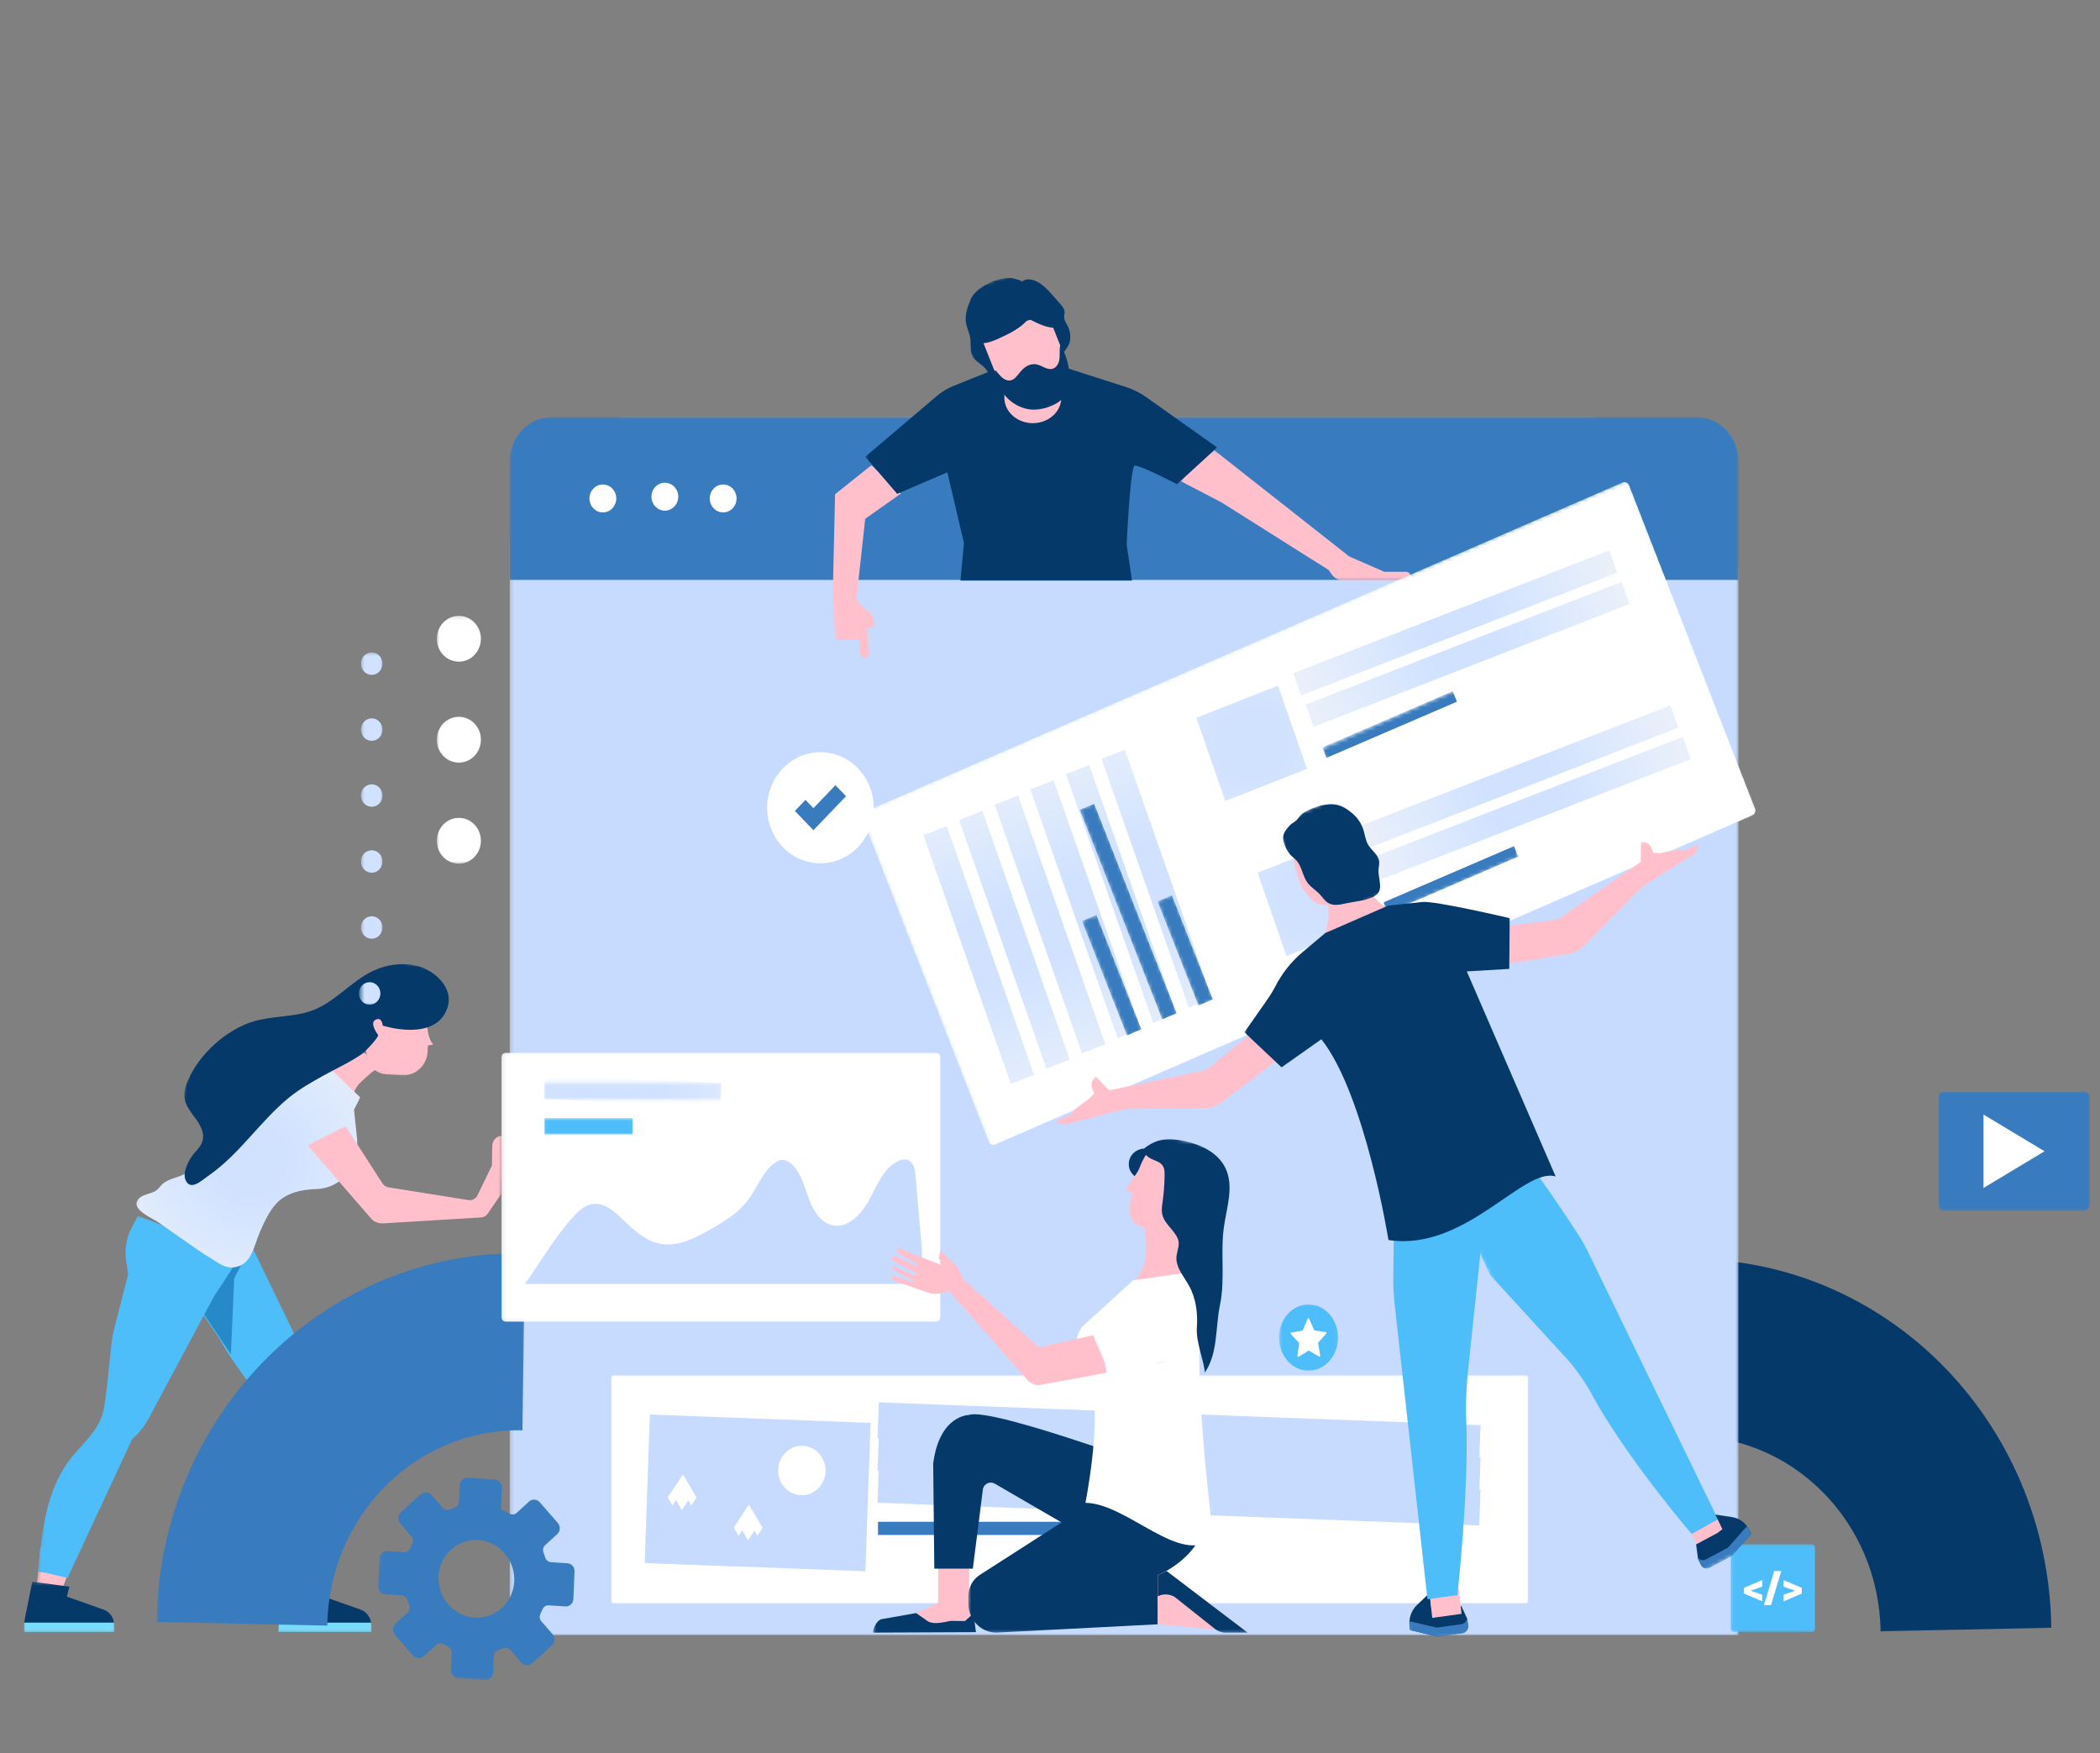 <svg width="533" height="445" viewBox="0 0 533 445" fill="none" xmlns="http://www.w3.org/2000/svg">
<rect x="0" y="0" width="533" height="445" fill="#808080" stroke="none"/>
<g clip-path="url(#clip0_64_92)">
<mask id="mask0_64_92" style="mask-type:luminance" maskUnits="userSpaceOnUse" x="0" y="17" width="533" height="445">
<path d="M532.928 17H0.199V461.01H532.928V17Z" fill="white"/>
</mask>
<g mask="url(#mask0_64_92)">
<mask id="mask1_64_92" style="mask-type:luminance" maskUnits="userSpaceOnUse" x="110" y="156" width="67" height="64">
<path d="M110.732 156.178H176.257V219.45H110.732V156.178Z" fill="white"/>
</mask>
<g mask="url(#mask1_64_92)">
<path d="M116.461 167.943C119.551 167.943 122.056 165.34 122.056 162.13C122.056 158.92 119.551 156.317 116.461 156.317C113.37 156.317 110.865 158.92 110.865 162.13C110.865 165.34 113.37 167.943 116.461 167.943Z" fill="white"/>
<path d="M116.461 193.568C119.551 193.568 122.056 190.965 122.056 187.755C122.056 184.545 119.551 181.943 116.461 181.943C113.37 181.943 110.865 184.545 110.865 187.755C110.865 190.965 113.37 193.568 116.461 193.568Z" fill="white"/>
<path d="M116.461 219.221C119.551 219.221 122.056 216.618 122.056 213.407C122.056 210.198 119.551 207.595 116.461 207.595C113.37 207.595 110.865 210.198 110.865 213.407C110.865 216.618 113.37 219.221 116.461 219.221Z" fill="white"/>
<path d="M143.468 167.943C146.559 167.943 149.064 165.34 149.064 162.13C149.064 158.92 146.559 156.317 143.468 156.317C140.377 156.317 137.872 158.92 137.872 162.13C137.872 165.34 140.377 167.943 143.468 167.943Z" fill="white"/>
<path d="M143.468 193.568C146.559 193.568 149.064 190.965 149.064 187.755C149.064 184.545 146.559 181.943 143.468 181.943C140.377 181.943 137.872 184.545 137.872 187.755C137.872 190.965 140.377 193.568 143.468 193.568Z" fill="white"/>
<path d="M143.468 219.221C146.559 219.221 149.064 216.618 149.064 213.407C149.064 210.198 146.559 207.595 143.468 207.595C140.377 207.595 137.872 210.198 137.872 213.407C137.872 216.618 140.377 219.221 143.468 219.221Z" fill="white"/>
<path d="M170.476 167.943C173.567 167.943 176.072 165.34 176.072 162.13C176.072 158.92 173.567 156.317 170.476 156.317C167.385 156.317 164.88 158.92 164.88 162.13C164.88 165.34 167.385 167.943 170.476 167.943Z" fill="white"/>
<path d="M170.476 193.568C173.567 193.568 176.072 190.965 176.072 187.755C176.072 184.545 173.567 181.943 170.476 181.943C167.385 181.943 164.88 184.545 164.88 187.755C164.88 190.965 167.385 193.568 170.476 193.568Z" fill="white"/>
<path d="M170.476 219.221C173.567 219.221 176.072 216.618 176.072 213.407C176.072 210.198 173.567 207.595 170.476 207.595C167.385 207.595 164.88 210.198 164.88 213.407C164.88 216.618 167.385 219.221 170.476 219.221Z" fill="white"/>
</g>
<mask id="mask2_64_92" style="mask-type:luminance" maskUnits="userSpaceOnUse" x="426" y="317" width="96" height="99">
<path d="M426.995 319.319L519.796 317.514L521.274 413.933L428.474 415.738L426.995 319.319Z" fill="white"/>
</mask>
<g mask="url(#mask2_64_92)">
<path d="M427.773 364.5L427.131 319.596C478.016 318.529 519.887 360.422 520.641 413.155L477.311 414.063C476.911 386.126 454.732 363.935 427.773 364.5Z" fill="#04396A"/>
</g>
<mask id="mask3_64_92" style="mask-type:luminance" maskUnits="userSpaceOnUse" x="129" y="105" width="313" height="311">
<path d="M129.247 105.702H441.426V415.399H129.247V105.702Z" fill="white"/>
</mask>
<g mask="url(#mask3_64_92)">
<path d="M159.489 105.841C142.861 105.841 129.38 119.89 129.38 137.22V415.011H441.226H441.223V146.287C441.223 123.951 423.849 105.841 402.415 105.841H159.489Z" fill="#C6DBFF"/>
<path d="M441.226 147.197V117.102C441.226 110.883 436.388 105.841 430.421 105.841H140.185C134.219 105.841 129.381 110.883 129.381 117.102V147.197H441.226Z" fill="#387BBE"/>
<path d="M156.414 126.516C156.414 128.476 154.892 130.062 153.01 130.062C151.129 130.062 149.607 128.476 149.607 126.516C149.607 124.559 151.129 122.972 153.01 122.972C154.888 122.972 156.414 124.559 156.414 126.516Z" fill="white"/>
<path d="M172.149 126.067C172.149 128.027 170.627 129.614 168.746 129.614C166.865 129.614 165.343 128.027 165.343 126.067C165.343 124.11 166.865 122.524 168.746 122.524C170.627 122.524 172.149 124.11 172.149 126.067Z" fill="white"/>
<path d="M186.946 126.516C186.946 128.476 185.421 130.062 183.543 130.062C181.663 130.062 180.14 128.476 180.14 126.516C180.14 124.559 181.663 122.972 183.543 122.972C185.421 122.972 186.946 124.559 186.946 126.516Z" fill="white"/>
</g>
<mask id="mask4_64_92" style="mask-type:luminance" maskUnits="userSpaceOnUse" x="154" y="348" width="235" height="60">
<path d="M154.976 348.947H388.311V407.223H154.976V348.947Z" fill="white"/>
</mask>
<g mask="url(#mask4_64_92)">
<path d="M387.234 407.016H155.736C155.391 407.016 155.109 406.724 155.109 406.363V349.738C155.109 349.377 155.391 349.085 155.736 349.085H387.234C387.58 349.085 387.86 349.377 387.86 349.738V406.363C387.86 406.724 387.58 407.016 387.234 407.016Z" fill="white"/>
<path d="M280.945 386.26H222.845V389.606H280.945V386.26Z" fill="#387BBE"/>
<path d="M164.947 359.037L163.632 396.707L219.639 398.83L220.955 361.159L164.947 359.037Z" fill="#C6DBFF"/>
<path d="M164.92 386.917L164.875 396.753H186.593L173.353 374.223L164.92 386.917ZM164.904 373.401L164.09 396.723L186.564 397.575L187.378 374.253L164.904 373.401Z" fill="#C6DBFF"/>
<path d="M174.688 380.838L175.45 382.145L176.785 380.133L173.353 374.223L169.467 380.075L170.668 382.145L171.588 380.76L173.057 383.293L174.688 380.838Z" fill="white"/>
<path d="M183.649 391.855L186.572 396.754H198.898L190.065 381.888L183.649 391.855ZM183.669 381.312L183.131 396.734L198.878 397.331L199.416 381.908L183.669 381.312Z" fill="#C6DBFF"/>
<path d="M203.518 379.524C206.843 379.524 209.537 376.716 209.537 373.251C209.537 369.786 206.843 366.977 203.518 366.977C200.193 366.977 197.498 369.786 197.498 373.251C197.498 376.716 200.193 379.524 203.518 379.524Z" fill="white"/>
<path d="M191.478 388.503L192.236 389.81L193.57 387.798L190.066 381.888L186.253 387.74L187.454 389.81L188.375 388.425L189.844 390.958L191.478 388.503Z" fill="white"/>
<path d="M223.048 355.947L222.729 365.072L375.454 370.86L375.773 361.735L223.048 355.947Z" fill="#C6DBFF"/>
<path d="M223.048 364.122L222.729 373.246L375.454 379.035L375.773 369.911L223.048 364.122Z" fill="#C6DBFF"/>
<path d="M223.047 372.3L222.729 381.423L375.455 387.21L375.773 378.087L223.047 372.3Z" fill="#C6DBFF"/>
</g>
<mask id="mask5_64_92" style="mask-type:luminance" maskUnits="userSpaceOnUse" x="49" y="313" width="46" height="102">
<path d="M49.579 313.051H94.861V414.618H49.579V313.051Z" fill="white"/>
</mask>
<g mask="url(#mask5_64_92)">
<path d="M73.882 406.863H79.138V396.283H70.036L73.882 406.863Z" fill="#FFC0CC"/>
<path d="M62.398 313.19L76.509 342.405C79.206 347.992 80.595 354.169 80.554 360.426L80.286 401.208C77.481 401.208 71.225 401.139 71.225 401.139C71.225 401.139 63.084 376.01 68.611 363.772C69.397 362.036 68.786 360.557 67.192 357.195C65.62 353.886 58.368 345.031 56.023 340.298C55.626 339.498 49.712 331.326 49.993 330.926C50.034 330.868 62.398 313.19 62.398 313.19Z" fill="#4EBEFB"/>
<path d="M63.77 316.031L59.444 324.526L58.602 343.747L49.99 330.929L62.398 313.19L63.77 316.031Z" fill="#278AC8"/>
<path d="M72.179 411.869H94.197C93.966 410.344 92.942 409.051 91.508 408.548L80.875 404.795L80.585 402.839H71.184L70.704 411.873L70.614 414.234H94.25L72.179 411.869Z" fill="#04396A"/>
<path d="M67.192 393L67.198 393.052V393H67.192Z" fill="#2200B0"/>
<path d="M94.2 411.869H70.701L70.614 414.23H94.25H94.253V412.532C94.25 412.305 94.234 412.087 94.2 411.869Z" fill="#79DCFA"/>
</g>
<mask id="mask6_64_92" style="mask-type:luminance" maskUnits="userSpaceOnUse" x="8" y="306" width="54" height="105">
<path d="M18.352 306.431L61.819 311.459L52.347 410.485L8.881 405.457L18.352 306.431Z" fill="white"/>
</mask>
<g mask="url(#mask6_64_92)">
<path d="M9.286 403.119L14.757 406.006L18.48 396.299L10.235 392.833L9.286 403.119Z" fill="#FFC0CC"/>
<path d="M60.245 318.452L60.617 319.433L54.295 329.073L37.773 359.952C36.685 361.988 35.249 363.798 33.529 365.309L17.111 400.546C14.665 399.981 12.119 399.201 9.678 398.916C10.602 388.638 11.713 377.754 18.41 369.615C21.12 366.354 24.48 363.444 25.924 359.287C27.172 355.691 27.952 341.273 28.808 337.943C30.048 333.112 31.289 328.28 32.53 323.448L32.021 320.079C31.571 317.103 32.086 314.079 33.484 311.471L35.027 308.593L60.245 318.452Z" fill="#4EBEFB"/>
</g>
<mask id="mask7_64_92" style="mask-type:luminance" maskUnits="userSpaceOnUse" x="5" y="401" width="25" height="14">
<path d="M5.959 401.325H29.399V414.645H5.959V401.325Z" fill="white"/>
</mask>
<g mask="url(#mask7_64_92)">
<path d="M26.267 408.544L16.971 405.263L17.61 402.728L8.204 401.463L6.092 411.866H28.959C28.728 410.342 27.705 409.05 26.267 408.544Z" fill="#04396A"/>
<path d="M6.092 411.869L6.105 414.23H29.011V412.532C29.011 412.308 28.996 412.091 28.961 411.873H6.092V411.869Z" fill="#79DCFA"/>
</g>
<mask id="mask8_64_92" style="mask-type:luminance" maskUnits="userSpaceOnUse" x="31" y="252" width="68" height="79">
<path d="M49.183 252.771L98.217 268.802L80.63 330.286L31.596 314.255L49.183 252.771Z" fill="white"/>
</mask>
<g mask="url(#mask8_64_92)">
<path d="M84.968 272.858C85.115 272.98 85.269 273.1 85.425 273.223C86.892 274.377 87.813 276.102 89.14 277.414C89.234 277.509 89.349 277.607 89.475 277.603C89.637 277.592 89.737 277.427 89.806 277.275C90.224 276.399 90.603 275.633 91.293 274.95C92.199 274.053 93.142 273.195 94.118 272.376C94.917 271.704 95.921 271.027 96.931 271.352C95.763 270.664 95.003 269.209 94.009 268.307C92.874 267.274 91.48 266.732 90.134 265.979C89.864 265.827 89.581 265.673 89.278 265.67C88.965 265.668 88.681 265.833 88.411 265.992C87.525 266.517 86.64 267.04 85.752 267.565C85.267 267.851 84.774 268.146 84.412 268.583C82.725 270.629 83.518 271.669 84.968 272.858Z" fill="#FFC0CC"/>
<path d="M75.028 271.364C73.683 271.416 72.421 271.97 71.48 272.925L54.681 290.989C54.534 291.145 54.377 291.291 54.213 291.426C52.86 292.514 51.528 293.627 50.217 294.767C49.092 295.746 48.074 297.379 46.786 298.032C44.879 299.003 42.518 299.204 41.017 300.744C40.63 301.14 40.32 301.612 39.903 301.975C39.144 302.631 38.117 302.854 37.159 303.163C36.204 303.47 35.208 303.952 34.782 304.879C33.731 307.165 38.656 309.229 40.072 310.171C41.689 311.246 51.393 318.184 52.749 318.919C54.825 320.043 56.73 321.945 59.219 321.696C63.933 321.224 64.368 316.315 65.997 312.635C67.126 310.086 68.289 307.489 70.157 305.459C72.7 302.697 76.688 301.917 80.269 301.808C82.325 301.749 88.056 300.938 90.305 293.499C90.603 292.499 90.759 290.296 90.648 289.236L89.851 281.686L91.42 278.536L83.608 271.033L75.028 271.364Z" fill="url(#paint0_radial_64_92)"/>
</g>
<mask id="mask9_64_92" style="mask-type:luminance" maskUnits="userSpaceOnUse" x="77" y="285" width="51" height="27">
<path d="M78.037 285.483L127.606 286.459L127.211 311.911L77.642 310.936L78.037 285.483Z" fill="white"/>
</mask>
<g mask="url(#mask9_64_92)">
<path d="M87.713 285.827L97.032 300.313C97.395 300.889 97.98 301.279 98.637 301.383L118.856 304.6C119.813 304.769 120.763 304.275 121.198 303.379L124.858 295.835L124.931 290.86C124.951 289.447 126.048 288.313 127.413 288.298L127.198 303.066L123.747 308.097C123.383 308.629 122.803 308.962 122.171 309.001L97.198 310.523C96.004 310.594 94.841 310.082 94.061 309.138L78.07 290.704L87.713 285.827Z" fill="#FFC0CC"/>
</g>
<mask id="mask10_64_92" style="mask-type:luminance" maskUnits="userSpaceOnUse" x="89" y="248" width="23" height="26">
<path d="M90.931 248.191L111.233 249.381L110.092 273.682L89.791 272.492L90.931 248.191Z" fill="white"/>
</mask>
<g mask="url(#mask10_64_92)">
<path d="M108.571 254.941L108.405 258.686C108.405 258.686 108.115 263.154 109.987 265.115L108.582 265.39L108.534 266.815C108.409 270.394 105.469 273.141 101.986 272.924L97.866 272.669C95.84 272.543 94.096 271.107 93.529 269.093L90.544 258.502L92.186 252.564C92.186 252.567 104.194 249.175 108.571 254.941Z" fill="#FFC0CC"/>
</g>
<mask id="mask11_64_92" style="mask-type:luminance" maskUnits="userSpaceOnUse" x="41" y="233" width="76" height="83">
<path d="M55.229 233.12L116.338 247.193L102.933 315.452L41.825 301.379L55.229 233.12Z" fill="white"/>
</mask>
<g mask="url(#mask11_64_92)">
<path d="M97.143 260.323C97.143 260.323 110.633 264.696 113.573 255.752C115.258 250.624 110.128 246.125 105.683 245.12C102.029 244.293 98.173 244.825 94.826 246.368C88.874 249.112 84.766 254.817 78.438 256.771C73.912 258.167 68.975 257.9 64.43 259.231C57.521 261.256 50.559 267.561 47.695 274.258C47.074 275.712 46.596 277.31 46.864 278.899C47.189 280.797 48.508 282.358 49.647 283.922C50.788 285.483 51.837 287.364 51.484 289.236C51.239 290.535 50.357 291.582 49.468 292.528C48.176 293.905 46.194 297.406 47.1 299.521C48.336 302.41 51.238 299.59 52.952 298.396C60.859 292.887 65.945 284.673 73.298 278.634C75.923 276.476 78.894 274.803 81.85 273.136C85.174 271.265 88.891 269.631 92.001 267.423C92.632 266.974 96.332 263.156 95.94 262.644C95.924 262.625 93.654 259.66 95.319 258.833C96.993 257.993 97.143 260.323 97.143 260.323Z" fill="#04396A"/>
</g>
<mask id="mask12_64_92" style="mask-type:luminance" maskUnits="userSpaceOnUse" x="94" y="372" width="54" height="57">
<path d="M94.715 424.81L97.412 372.955L147.605 376.203L144.908 428.057L94.715 424.81Z" fill="white"/>
</mask>
<g mask="url(#mask12_64_92)">
<path d="M127.124 383.118L127.386 377.664C127.441 376.564 126.611 375.607 125.533 375.534L118.752 375.077C117.674 375.004 116.762 375.84 116.707 376.947L116.496 381.213C116.462 381.919 115.987 382.5 115.334 382.7C114.936 382.823 114.544 382.96 114.158 383.111C113.514 383.36 112.785 383.208 112.326 382.672L109.529 379.455C108.806 378.622 107.575 378.538 106.775 379.267L101.739 383.863C100.939 384.592 100.877 385.856 101.6 386.689L104.415 389.934C104.861 390.448 104.958 391.17 104.662 391.778C104.462 392.2 104.253 392.656 104.082 393.046C103.812 393.661 103.195 394.035 102.533 393.99L98.33 393.703C97.251 393.629 96.339 394.466 96.285 395.566L95.942 402.52C95.887 403.628 96.717 404.577 97.789 404.65L101.954 404.935C102.642 404.982 103.208 405.478 103.421 406.159C103.552 406.591 103.704 407.01 103.862 407.43C104.122 408.095 103.979 408.842 103.471 409.305L100.389 412.133C99.589 412.863 99.533 414.133 100.256 414.959L104.82 420.191C105.543 421.024 106.781 421.102 107.574 420.373L110.684 417.526C111.171 417.075 111.879 416.987 112.476 417.294C112.891 417.506 113.338 417.728 113.721 417.91C114.324 418.197 114.698 418.835 114.665 419.515L114.464 423.828C114.41 424.929 115.247 425.886 116.319 425.959L123.099 426.409C124.177 426.483 125.09 425.639 125.144 424.538L125.342 420.265C125.376 419.559 125.85 418.978 126.505 418.77C126.903 418.648 127.295 418.511 127.674 418.36C128.317 418.111 129.047 418.263 129.513 418.792L132.31 422.009C133.032 422.842 134.271 422.92 135.065 422.191L140.094 417.587C140.894 416.858 140.95 415.587 140.227 414.762L137.405 411.522C136.959 411.014 136.862 410.285 137.15 409.678C137.35 409.256 137.559 408.8 137.731 408.41C138 407.795 138.617 407.421 139.279 407.466L143.483 407.747C144.562 407.821 145.473 406.983 145.528 405.876L145.859 398.921C145.913 397.814 145.083 396.865 144.005 396.791L139.84 396.512C139.152 396.465 138.579 395.969 138.372 395.295C138.246 394.884 138.107 394.479 137.954 394.081C137.701 393.416 137.837 392.668 138.352 392.206L141.441 389.385C142.241 388.656 142.303 387.386 141.574 386.559L137.017 381.321C136.294 380.488 135.063 380.404 134.263 381.139L131.153 383.986C130.666 384.437 129.956 384.524 129.361 384.218C128.377 383.681 127.195 383.143 127.124 383.118ZM118.698 410.319C112.758 408.754 109.69 402.152 112.125 396.567C113.975 392.326 118.693 389.99 123.12 391.158C129.06 392.723 132.128 399.325 129.694 404.91C127.844 409.152 123.125 411.487 118.698 410.319Z" fill="#387BBE"/>
</g>
<mask id="mask13_64_92" style="mask-type:luminance" maskUnits="userSpaceOnUse" x="39" y="316" width="95" height="99">
<path d="M41.075 316.073L133.875 317.877L132.396 414.296L39.596 412.491L41.075 316.073Z" fill="white"/>
</mask>
<g mask="url(#mask13_64_92)">
<path d="M83.071 412.613L39.74 411.704C40.494 358.971 82.365 317.08 133.25 318.147L132.608 363.05C105.65 362.485 83.47 384.676 83.071 412.613Z" fill="#387BBE"/>
</g>
<mask id="mask14_64_92" style="mask-type:luminance" maskUnits="userSpaceOnUse" x="439" y="391" width="22" height="24">
<path d="M439.141 391.794H460.983V414.55H439.141V391.794Z" fill="white"/>
</mask>
<g mask="url(#mask14_64_92)">
<path d="M459.844 414.22H440.088C439.639 414.22 439.275 413.839 439.275 413.372V392.781C439.275 392.313 439.639 391.933 440.088 391.933H459.844C460.294 391.933 460.658 392.313 460.658 392.781V413.372C460.658 413.839 460.297 414.22 459.844 414.22Z" fill="#4EBEFB"/>
<path d="M444.368 403.743V403.776L447.265 404.764V406.441L442.627 404.471V403.018L447.265 401.049V402.722L444.368 403.743Z" fill="white"/>
<path d="M449.499 407.4H447.709L450.315 398.753H452.107L449.499 407.4Z" fill="white"/>
<path d="M455.569 403.763V403.73L452.698 402.735V401.061L457.312 403.031V404.484L452.698 406.454V404.78L455.569 403.763Z" fill="white"/>
</g>
<mask id="mask15_64_92" style="mask-type:luminance" maskUnits="userSpaceOnUse" x="127" y="267" width="113" height="69">
<path d="M127.136 267.076H239.009V335.897H127.136V267.076Z" fill="white"/>
</mask>
<g mask="url(#mask15_64_92)">
<path d="M237.589 335.458H128.349C127.754 335.458 127.27 334.954 127.27 334.333V268.34C127.27 267.719 127.754 267.215 128.349 267.215H237.585C238.18 267.215 238.664 267.719 238.664 268.34V334.333C238.667 334.954 238.184 335.458 237.589 335.458Z" fill="white"/>
<path d="M227.377 295.002C223.962 297.058 222.436 301.237 220.481 304.803C218.522 308.37 215.044 311.893 211.199 310.99C208.245 310.294 206.401 307.238 205.306 304.296C204.215 301.355 203.457 298.123 201.345 295.861C200.537 294.996 199.443 294.281 198.291 294.42C197.627 294.502 197.022 294.863 196.485 295.275C193.435 297.623 192.11 301.656 189.745 304.745C187.29 307.953 183.779 310.059 180.326 312.033C176.362 314.295 171.961 316.555 167.516 315.694C163.907 314.991 160.966 312.349 158.287 309.735C156.047 307.547 153.371 305.138 150.336 305.616C148.187 305.954 146.515 307.681 145.036 309.342C140.844 314.058 136.902 320.706 133.24 325.882V325.884H232.913C234.248 323.911 234.092 318.148 233.881 315.743C233.369 309.952 232.861 304.166 232.352 298.377C232.23 296.982 231.99 295.379 230.839 294.654C230.453 294.411 230.022 294.309 229.58 294.309C228.828 294.309 228.04 294.603 227.377 295.002Z" fill="#C6DBFF"/>
</g>
<mask id="mask16_64_92" style="mask-type:luminance" maskUnits="userSpaceOnUse" x="138" y="283" width="23" height="6">
<path d="M138.045 283.651H160.952V288.091H138.045V283.651Z" fill="white"/>
</mask>
<g mask="url(#mask16_64_92)">
<path d="M160.572 283.79H138.178V287.948H160.572V283.79Z" fill="#4EBEFB"/>
</g>
<mask id="mask17_64_92" style="mask-type:luminance" maskUnits="userSpaceOnUse" x="138" y="274" width="46" height="6">
<path d="M138.044 274.712H183.326V279.152H138.044V274.712Z" fill="white"/>
</mask>
<g mask="url(#mask17_64_92)">
<path d="M138.237 273.156L138.032 279.003L182.908 280.704L183.113 274.857L138.237 273.156Z" fill="url(#paint1_linear_64_92)"/>
</g>
<mask id="mask18_64_92" style="mask-type:luminance" maskUnits="userSpaceOnUse" x="221" y="356" width="81" height="59">
<path d="M221.46 356.7H301.902V414.976H221.46V356.7Z" fill="white"/>
</mask>
<g mask="url(#mask18_64_92)">
<path d="M238.115 406.841L232.516 409.435L223.566 411.822C222.412 412.092 221.593 413.161 221.593 414.396L247.705 414.279L247.067 409.507L243.335 406.841H238.115Z" fill="#FFC0CC"/>
<path d="M235.538 411.536L232.519 409.433L223.754 410.977C222.6 411.246 221.595 413.157 221.595 414.392L247.71 414.276L247.07 409.504L244.939 411.448L241.215 411.415C239.496 411.757 237.08 412.41 235.538 411.536Z" fill="#04396A"/>
<path d="M245.99 409.506L238.115 407.43V396.114H245.99V409.506Z" fill="#FFC0CC"/>
<path d="M301.569 375.634C301.569 375.634 251.682 356.839 245.872 359.166C245.872 359.166 238.432 359.16 236.852 371.503L237.139 398.153H246.916L249.496 377.809C249.899 376.513 251.34 375.921 252.483 376.584L282.633 394.088L301.569 375.634Z" fill="#04396A"/>
</g>
<mask id="mask19_64_92" style="mask-type:luminance" maskUnits="userSpaceOnUse" x="245" y="380" width="73" height="35">
<path d="M245.642 380.261H317.028V414.671H245.642V380.261Z" fill="white"/>
</mask>
<g mask="url(#mask19_64_92)">
<path d="M278.819 380.399L248.657 399.768C246.866 400.919 245.775 402.953 245.775 405.144V407.004C245.775 411.084 248.947 414.389 252.864 414.389L293.846 412.279V399.839C293.846 399.839 306.406 394.742 305.783 383.842L278.819 380.399Z" fill="#04396A"/>
<path d="M296.048 398.733L316.657 414.392L293.846 412.282V399.842L296.048 398.733Z" fill="#FFC0CC"/>
<path d="M296.048 398.733L293.846 399.842V405.173C295.222 404.48 296.841 404.549 298.16 405.352L308.303 413.41C309.108 414.048 310.09 414.396 311.101 414.396H316.657L296.048 398.733Z" fill="#04396A"/>
</g>
<mask id="mask20_64_92" style="mask-type:luminance" maskUnits="userSpaceOnUse" x="263" y="303" width="61" height="97">
<path d="M280.025 303.763L323.468 313.739L306.571 399.544L263.128 389.569L280.025 303.763Z" fill="white"/>
</mask>
<g mask="url(#mask20_64_92)">
<path d="M289.965 309.399C289.965 309.399 292.984 319.924 288.172 324.637L301.603 326.475L299.627 308.245L289.965 309.399Z" fill="#FFC0CC"/>
<path d="M305.979 332.411C301.548 340.39 307.96 390.361 307.96 390.361C299.659 397.649 286.175 381.573 275.493 381.448C275.493 381.448 279.385 362.002 277.198 352.382L273.652 342.552C272.85 340.328 273.43 337.873 275.12 336.334L287.634 324.953L302.804 322.812C304.077 322.632 305.345 323.3 305.968 324.471C307.299 326.99 307.324 329.989 305.979 332.411Z" fill="white"/>
</g>
<mask id="mask21_64_92" style="mask-type:luminance" maskUnits="userSpaceOnUse" x="277" y="286" width="42" height="64">
<path d="M287.252 286.778L318.104 292.881L308.634 349.332L277.781 343.229L287.252 286.778Z" fill="white"/>
</mask>
<g mask="url(#mask21_64_92)">
<path d="M301.214 306.958C301.219 305.837 300.902 304.734 300.592 303.648C299.645 300.346 298.615 296.899 296.251 294.41C295.213 293.317 293.946 292.446 293.036 291.239C292.748 291.347 292.464 291.455 292.176 291.564L290.697 291.526C289.236 291.498 287.782 292.232 287.029 293.485C286.276 294.738 286.305 296.478 287.185 297.692C287.719 298.429 288.498 298.931 289.188 299.517C290.67 300.768 291.794 302.452 292.386 304.307C292.598 304.972 292.744 305.662 293.045 306.294C293.969 308.237 296.096 309.221 298.051 310.045C298.421 310.202 298.809 310.358 299.199 310.313C299.494 310.278 299.763 310.124 299.994 309.936C300.844 309.243 301.209 308.079 301.214 306.958Z" fill="#04396A"/>
<path d="M301.343 303.212C300.56 301.016 299.775 298.813 298.743 296.722C298.438 296.1 298.097 295.474 297.573 295.026C297.062 294.586 296.419 294.353 295.787 294.15C294.227 293.646 292.627 293.268 291.016 293.02L290.712 293.322C290.073 294.393 289.553 295.523 289.109 296.693C288.638 297.931 286.242 300.615 285.894 301.908C285.843 302.099 287.516 302.639 287.465 302.832C287.285 303.516 287.114 304.202 286.947 304.889C286.63 306.169 286.597 305.723 286.654 307.055C286.712 308.384 287.201 309.769 288.232 310.618C289.396 311.57 290.997 311.669 292.461 311.549C294.517 311.383 296.532 310.877 298.413 310.059C299.996 309.371 301.622 308.261 301.923 306.521C302.11 305.411 301.724 304.28 301.343 303.212Z" fill="#FFC0CC"/>
<path d="M309.658 331.154C310.976 324.74 309.729 317.967 310.634 311.466C311.337 306.419 313.27 301.05 310.997 296.416C309.12 292.591 304.872 290.554 300.787 289.656C298.793 289.217 296.724 288.979 294.74 289.363C293.53 289.596 292.306 290.151 291.298 290.845C290.738 291.229 290.137 291.564 290.264 292.253C290.376 292.872 291.282 293.585 291.77 293.893C292.464 294.328 293.259 294.545 293.985 294.921C295.706 295.812 295.605 297.183 295.572 298.893C295.532 300.896 295.376 302.897 295.101 304.877C294.992 305.649 294.868 306.437 294.881 307.218C294.887 307.613 294.933 308.006 295.032 308.389C295.392 309.812 296.449 310.938 297.391 312.066C298.152 312.977 299.104 314.185 299.165 315.425C299.238 316.864 298.462 318.254 298.595 319.767C298.807 322.208 300.6 324.195 301.793 326.354C303.567 329.57 304.043 333.363 303.773 336.984C303.502 340.606 305.667 345.595 305.788 348.431C309.19 343.344 308.409 337.224 309.658 331.154Z" fill="#04396A"/>
</g>
<mask id="mask22_64_92" style="mask-type:luminance" maskUnits="userSpaceOnUse" x="222" y="314" width="82" height="46">
<path d="M226.949 314.981L303.197 330.161L298.265 359.042L222.017 343.862L226.949 314.981Z" fill="white"/>
</mask>
<g mask="url(#mask22_64_92)">
<path d="M240.907 327.791L260.809 350.337C261.65 351.289 262.91 351.737 264.124 351.511L294.431 345.933C297.513 345.366 299.297 342.127 298.193 339.1C297.28 336.599 294.686 335.133 292.154 335.688L263.674 341.946L244.525 324.725L243.067 321.62L239.212 317.776L238.606 317.484L238.261 319.523L238.587 319.694L238.819 321.019L234.213 319.222L228.001 316.745C227.712 316.908 227.624 317.77 227.776 318.08L232.825 320.836L232.675 321.417L226.688 318.524C226.38 318.681 226.298 319.589 226.454 319.91L232.416 323.103L232.144 323.808L226.678 321.281C226.471 321.391 226.412 322.004 226.52 322.221L231.678 325.076C231.727 325.185 231.673 325.48 231.574 325.541L226.801 323.681C225.955 324.068 226.528 324.808 226.613 324.95L235.565 328.109C236.548 328.455 237.599 328.522 238.602 328.299L240.907 327.791Z" fill="#FFC0CC"/>
<path d="M299.765 338.065C298.777 335.351 295.979 333.762 293.249 334.36L277.747 336.499C275.861 339.269 281.959 345.228 280.589 349.955L295.71 345.466C299.035 344.856 300.96 341.345 299.765 338.065Z" fill="white"/>
</g>
<mask id="mask23_64_92" style="mask-type:luminance" maskUnits="userSpaceOnUse" x="324" y="330" width="16" height="19">
<path d="M324.498 330.939H339.947V348.303H324.498V330.939Z" fill="white"/>
</mask>
<g mask="url(#mask23_64_92)">
<path d="M339.597 339.502C339.597 344.148 336.246 347.915 332.113 347.915C327.98 347.915 324.63 344.148 324.63 339.502C324.63 334.855 327.98 331.089 332.113 331.089C336.246 331.089 339.597 334.855 339.597 339.502Z" fill="#4EBEFB"/>
<path d="M334.828 344.328L332.244 342.848C332.195 342.82 332.136 342.82 332.086 342.852L329.54 344.405C329.416 344.482 329.266 344.363 329.288 344.205L329.74 340.99C329.75 340.926 329.731 340.863 329.69 340.818L327.591 338.574C327.488 338.465 327.541 338.268 327.682 338.244L330.542 337.732C330.598 337.721 330.645 337.682 330.669 337.623L331.917 334.685C331.979 334.54 332.16 334.537 332.226 334.681L333.542 337.584C333.567 337.641 333.617 337.679 333.673 337.69L336.546 338.117C336.686 338.139 336.746 338.332 336.645 338.447L334.596 340.751C334.555 340.797 334.537 340.86 334.55 340.923L335.078 344.125C335.102 344.28 334.955 344.402 334.828 344.328Z" fill="white"/>
</g>
<mask id="mask24_64_92" style="mask-type:luminance" maskUnits="userSpaceOnUse" x="299" y="114" width="60" height="34">
<path d="M299.457 114.126H358.59V147.538H299.457V114.126Z" fill="white"/>
</mask>
<g mask="url(#mask24_64_92)">
<path d="M308.153 114.245L342.456 141.251L351.363 145.137H356.825C357.521 145.137 358.085 145.643 358.085 146.267C358.085 146.891 357.521 147.396 356.825 147.396H350.69H341.249C339.91 147.396 338.669 146.773 337.971 145.75L337.243 144.687L310.021 127.516L299.591 122.087L308.153 114.245Z" fill="#FFC0CC"/>
</g>
<mask id="mask25_64_92" style="mask-type:luminance" maskUnits="userSpaceOnUse" x="208" y="117" width="25" height="51">
<path d="M208.599 118.764L228.488 117.44L232.089 166.391L212.2 167.715L208.599 118.764Z" fill="white"/>
</mask>
<g mask="url(#mask25_64_92)">
<path d="M221.189 118.071L211.948 125.439L211.273 154.687L211.718 160.962C211.752 161.448 212.025 161.893 212.469 162.178C212.83 162.413 213.281 162.524 213.734 162.492L218.059 162.193L218.328 165.993C218.368 166.55 218.913 166.964 219.548 166.92C220.191 166.876 220.675 166.378 220.622 165.815L220.034 159.499L220.829 159.369C221.556 159.249 222.031 158.616 221.859 157.988L221.528 156.776C221.463 156.176 221.125 155.632 220.586 155.268L219.144 154.292L217.351 152.159L219.603 131.683L228.649 125.288L221.189 118.071Z" fill="#FFC0CC"/>
</g>
<mask id="mask26_64_92" style="mask-type:luminance" maskUnits="userSpaceOnUse" x="219" y="91" width="91" height="57">
<path d="M219.481 91.602H309.512V147.925H219.481V91.602Z" fill="white"/>
</mask>
<g mask="url(#mask26_64_92)">
<path d="M270.907 93.476L285.645 98.184C287.544 98.791 289.319 99.671 290.904 100.795L308.904 113.561L298.708 122.898C298.708 122.898 288.271 117.422 287.841 118.288C286.723 120.533 285.963 138.263 285.963 138.263L287.307 147.363H243.771L244.666 137.86L240.449 119.884L227.714 125.349L219.614 115.94L237.764 100.516C239.024 99.446 240.477 98.573 242.059 97.936L253.138 93.476H270.907Z" fill="#04396A"/>
<path d="M262.143 107.407C266.131 107.407 269.369 104.508 269.369 100.93V91.722H254.918V100.933C254.916 104.508 258.153 107.407 262.143 107.407Z" fill="#FFC0CC"/>
</g>
<mask id="mask27_64_92" style="mask-type:luminance" maskUnits="userSpaceOnUse" x="240" y="66" width="40" height="43">
<path d="M240.164 75.082L266.064 66.472L279.284 99.638L253.384 108.248L240.164 75.082Z" fill="white"/>
</mask>
<g mask="url(#mask27_64_92)">
<path d="M246.121 85.134C245.909 84.362 245.334 82.85 245.194 82.066C244.91 80.481 245.338 78.472 245.976 77.031C246.505 75.832 246.196 76.035 246.955 74.968C248.292 73.095 251.247 71.539 253.531 70.93C254.502 70.673 255.535 70.598 256.545 70.567C256.78 70.558 259.657 71.204 259.319 71.555C260.123 70.719 261.561 70.791 262.693 71.254C264.521 71.999 265.898 73.52 267.199 74.989C267.819 75.688 268.442 76.39 269.064 77.09C269.625 77.723 270.218 78.435 270.215 79.249C270.213 79.606 270.092 79.947 270.076 80.305C270.03 81.23 270.661 82.069 271.073 82.928C271.666 84.165 271.789 85.575 271.485 86.865C271.196 88.083 270.227 88.768 269.826 89.825L270.152 89.584C267.845 92.487 263.889 93.573 260.188 94.501C258.436 94.943 256.684 95.381 254.929 95.823C253.988 96.06 252.936 96.281 252.054 95.815C251.155 95.337 250.751 94.313 250.1 93.54C249.239 92.516 247.912 91.912 247.118 90.836C245.915 89.201 246.652 87.049 246.121 85.134Z" fill="#04396A"/>
<path d="M265.409 102.606C270.102 101.043 272.415 96.019 270.571 91.383L265.911 79.669L248.913 85.332L253.573 97.046C255.413 101.681 260.715 104.17 265.409 102.606Z" fill="#FFC0CC"/>
<path d="M246.932 86.267C247.044 84.288 248.252 82.537 249.815 81.324C251.377 80.107 253.275 79.359 255.168 78.68C256.131 78.334 257.111 78.002 258.14 77.861C259.389 77.693 260.67 77.814 261.937 77.936C262.832 78.021 263.728 78.108 264.623 78.192C265.463 78.273 266.342 78.365 267.063 78.824C268.346 79.639 268.681 81.298 268.719 82.75L268.516 83.079C266.133 83.534 263.728 82.24 261.497 81.144C261.373 81.083 261.237 81.019 261.102 81.034C260.929 81.053 260.807 81.189 260.695 81.311C258.81 83.415 256.152 84.703 253.54 85.897C251.58 86.794 249.286 87.672 247.237 86.762C247.143 86.721 247.043 86.672 246.988 86.584C246.927 86.49 246.928 86.374 246.932 86.267Z" fill="#04396A"/>
<path d="M271.124 92.698C270.763 90.907 270.088 89.162 269.128 87.564C268.837 88.671 269.03 89.865 268.911 91.008C268.788 92.151 268.19 93.382 267.036 93.627C265.667 93.914 264.378 92.7 262.971 92.467C262.115 92.325 261.244 92.559 260.53 92.989C259.814 93.416 259.236 94.03 258.728 94.676C258.077 95.503 257.38 96.487 256.29 96.579C255.579 96.64 254.87 96.283 254.323 95.81C253.775 95.336 253.349 94.746 252.872 94.206C252.762 94.08 252.654 93.993 252.492 94.001C252.304 96.124 253.748 98.844 255.14 100.47C256.703 102.299 258.952 103.609 261.337 103.908C263.173 104.137 265.021 103.773 266.692 103.097C267.869 102.622 268.994 101.973 269.805 101.027C270.998 99.639 271.398 97.736 271.426 95.888C271.437 94.821 271.335 93.752 271.124 92.698Z" fill="#04396A"/>
</g>
<mask id="mask28_64_92" style="mask-type:luminance" maskUnits="userSpaceOnUse" x="218" y="121" width="229" height="171">
<path d="M218.294 206.349L413.442 121.575L446.659 206.759L251.511 291.534L218.294 206.349Z" fill="white"/>
</mask>
<g mask="url(#mask28_64_92)">
<path d="M411.744 122.496L219.719 205.972C219.028 206.272 218.69 207.084 218.963 207.786L250.905 289.754C251.178 290.455 251.96 290.781 252.651 290.481L444.676 207.006C445.367 206.705 445.704 205.893 445.431 205.191L413.49 123.224C413.213 122.523 412.433 122.197 411.744 122.496Z" fill="white"/>
<path d="M234.379 211.988L256.542 275.112L262.462 272.809L240.3 209.684L234.379 211.988Z" fill="url(#paint2_radial_64_92)"/>
<path d="M243.42 208.112L265.582 271.236L271.501 268.933L249.338 205.809L243.42 208.112Z" fill="url(#paint3_radial_64_92)"/>
<path d="M252.459 204.236L274.62 267.361L280.542 265.057L258.381 201.932L252.459 204.236Z" fill="url(#paint4_radial_64_92)"/>
<path d="M261.499 200.361L283.66 263.485L289.581 261.182L267.419 198.057L261.499 200.361Z" fill="url(#paint5_radial_64_92)"/>
<path d="M270.539 196.485L292.7 259.61L298.621 257.306L276.46 194.181L270.539 196.485Z" fill="url(#paint6_radial_64_92)"/>
<path d="M279.575 192.61L301.737 255.735L307.658 253.431L285.496 190.307L279.575 192.61Z" fill="url(#paint7_radial_64_92)"/>
<path d="M307.807 192.976C309.963 198.527 316.133 201.103 321.589 198.724C327.043 196.346 329.717 189.917 327.56 184.362C325.401 178.807 319.23 176.235 313.776 178.613C308.323 180.991 305.648 187.42 307.807 192.976ZM303.642 182.178L310.985 203.317L331.724 195.159L324.381 174.02L303.642 182.178Z" fill="url(#paint8_radial_64_92)"/>
<path d="M328.244 170.856L330.234 176.518L410.446 145.351L408.455 139.689L328.244 170.856Z" fill="url(#paint9_radial_64_92)"/>
<path d="M331.395 178.834L333.386 184.497L413.597 153.33L411.606 147.667L331.395 178.834Z" fill="url(#paint10_radial_64_92)"/>
<path d="M343.783 210.195L345.774 215.857L425.985 184.689L423.994 179.027L343.783 210.195Z" fill="url(#paint11_radial_64_92)"/>
<path d="M346.936 218.175L348.927 223.838L429.138 192.671L427.147 187.008L346.936 218.175Z" fill="url(#paint12_radial_64_92)"/>
<path d="M323.346 232.314C325.503 237.866 331.672 240.441 337.128 238.062C342.582 235.684 345.256 229.255 343.098 223.7C340.94 218.145 334.77 215.574 329.316 217.952C323.862 220.33 321.188 226.759 323.346 232.314ZM319.182 221.517L326.524 242.655L347.263 234.497L339.92 213.359L319.182 221.517Z" fill="url(#paint13_radial_64_92)"/>
</g>
<mask id="mask29_64_92" style="mask-type:luminance" maskUnits="userSpaceOnUse" x="274" y="232" width="17" height="32">
<path d="M274.492 233.749L278.533 232.006L290.148 261.589L286.108 263.332L274.492 233.749Z" fill="white"/>
</mask>
<g mask="url(#mask29_64_92)">
<path d="M278.267 232.228L274.654 233.787L286.048 262.813L289.661 261.254L278.267 232.228Z" fill="#387BBE"/>
</g>
<mask id="mask30_64_92" style="mask-type:luminance" maskUnits="userSpaceOnUse" x="273" y="203" width="27" height="57">
<path d="M273.9 205.49L277.948 203.748L299.139 257.599L295.092 259.342L273.9 205.49Z" fill="white"/>
</mask>
<g mask="url(#mask30_64_92)">
<path d="M277.696 204.011L274.077 205.568L294.998 258.718L298.617 257.161L277.696 204.011Z" fill="#387BBE"/>
</g>
<mask id="mask31_64_92" style="mask-type:luminance" maskUnits="userSpaceOnUse" x="293" y="227" width="16" height="29">
<path d="M293.676 228.803L297.714 227.059L308.197 253.788L304.159 255.532L293.676 228.803Z" fill="white"/>
</mask>
<g mask="url(#mask31_64_92)">
<path d="M297.435 227.246L293.823 228.805L304.192 255.232L307.804 253.672L297.435 227.246Z" fill="#387BBE"/>
</g>
<mask id="mask32_64_92" style="mask-type:luminance" maskUnits="userSpaceOnUse" x="335" y="175" width="51" height="58">
<path d="M335.451 189.954L369.369 175.181L385.778 217.371L351.861 232.144L335.451 189.954Z" fill="white"/>
</mask>
<g mask="url(#mask32_64_92)">
<path d="M384.279 214.775L351.164 229.033L352.213 231.7L385.328 217.443L384.279 214.775Z" fill="#387BBE"/>
<path d="M368.74 175.437L335.625 189.694L336.674 192.361L369.789 178.104L368.74 175.437Z" fill="#387BBE"/>
</g>
<mask id="mask33_64_92" style="mask-type:luminance" maskUnits="userSpaceOnUse" x="369" y="290" width="78" height="117">
<path d="M369.397 305.785L397.414 290.819L446.258 391.353L418.241 406.318L369.397 305.785Z" fill="white"/>
</mask>
<g mask="url(#mask33_64_92)">
<path d="M431.453 393.679L438.134 390.101L435.365 384.387L428.684 387.966L431.453 393.679Z" fill="#FFC0CC"/>
<path d="M389.268 296.808C389.268 296.808 394.981 304.639 400.854 313.793C401.593 314.948 402.273 316.149 402.876 317.388L414.161 340.607L436.045 385.629L429.362 389.349C429.362 389.349 412.711 370.052 403.7 353.354C402.267 350.7 400.471 348.287 398.623 345.925L378.281 323.685L369.576 305.776L389.268 296.808Z" fill="#4EBEFB"/>
<path d="M435.916 389.094L430.483 392.004L430.98 395.672L431.708 397.174C432.11 398.004 433.095 398.323 433.907 397.888L439.567 394.857L444.445 389.333L443.932 388.274C443.093 386.542 441.493 385.352 439.624 385.073L435.369 384.435L437.163 388.135L435.916 389.094Z" fill="#04396A"/>
<path d="M432.945 395.825L438.581 392.813L443.345 387.428C443.56 387.718 443.773 388.011 443.933 388.34L444.443 389.39L439.587 394.883L433.951 397.895C433.141 398.328 432.161 398.009 431.76 397.183L431.034 395.688L430.998 395.435C431.474 395.995 432.261 396.191 432.945 395.825Z" fill="#387BBE"/>
</g>
<mask id="mask34_64_92" style="mask-type:luminance" maskUnits="userSpaceOnUse" x="344" y="298" width="45" height="119">
<path d="M344.761 302.995L376.027 298.815L388.865 412.588L357.599 416.769L344.761 302.995Z" fill="white"/>
</mask>
<g mask="url(#mask34_64_92)">
<path d="M364.857 408.474L370.907 407.636L372.419 410.948L372.601 412.616C372.701 413.538 372.05 414.386 371.145 414.511L364.841 415.384L357.879 413.742L357.751 412.566C357.541 410.643 358.248 408.713 359.658 407.372L362.866 404.317L363.315 408.426L364.857 408.474Z" fill="#04396A"/>
<path d="M370.904 412.262L364.629 413.118L357.829 411.52C357.804 411.884 357.781 412.249 357.821 412.612L357.949 413.77L364.881 415.402L371.156 414.546C372.057 414.423 372.705 413.586 372.604 412.674L372.422 411.025L372.318 410.797C372.217 411.535 371.664 412.158 370.904 412.262Z" fill="#387BBE"/>
<path d="M370.267 403.275L362.823 404.306L363.515 410.656L370.96 409.624L370.267 403.275Z" fill="#FFC0CC"/>
<path d="M354.082 301.945C354.082 301.945 353.7 313.325 353.636 324.276C353.621 326.649 353.749 329.019 354.011 331.374L356.722 355.751L362.3 405.917L369.899 404.885C369.899 404.885 372.881 378.12 372.142 360.647C371.947 356.013 372.227 351.363 372.718 346.734L376.666 309.39L375.679 300.519L354.082 301.945Z" fill="#4EBEFB"/>
</g>
<mask id="mask35_64_92" style="mask-type:luminance" maskUnits="userSpaceOnUse" x="368" y="208" width="69" height="45">
<path d="M368.952 234.196L429.282 208.047L436.354 226.143L376.024 252.292L368.952 234.196Z" fill="white"/>
</mask>
<g mask="url(#mask35_64_92)">
<path d="M371.188 236.422L394.076 233.566C394.937 233.457 395.768 233.139 396.492 232.636L416.453 218.75L416.467 213.756L416.762 213.732C417.796 213.649 418.753 214.251 419.136 215.23L419.626 216.486L421.236 216.535L425.973 215.685L427.354 215.935L431.396 214.182L430.471 216.165C430.333 216.46 430.115 216.709 429.84 216.88L420.699 222.573L416.557 225.318L401.876 240.226C400.906 241.211 399.663 241.86 398.33 242.08L373.751 246.121L371.188 236.422Z" fill="#FFC0CC"/>
</g>
<mask id="mask36_64_92" style="mask-type:luminance" maskUnits="userSpaceOnUse" x="265" y="252" width="68" height="45">
<path d="M265.333 278.622L325.663 252.472L332.735 270.568L272.405 296.718L265.333 278.622Z" fill="white"/>
</mask>
<g mask="url(#mask36_64_92)">
<path d="M325.438 255.756L307.272 270.701C306.587 271.262 305.784 271.652 304.934 271.832L281.478 276.771L278.132 273.235L277.906 273.436C277.116 274.144 276.839 275.281 277.222 276.26L277.712 277.516L276.601 278.745L272.669 281.653L271.854 282.856L267.812 284.608L269.795 285.33C270.09 285.437 270.41 285.452 270.721 285.369L281.016 282.636L285.793 281.514L306.182 281.216C307.529 281.196 308.845 280.735 309.939 279.903L330.101 264.545L325.438 255.756Z" fill="#FFC0CC"/>
</g>
<mask id="mask37_64_92" style="mask-type:luminance" maskUnits="userSpaceOnUse" x="307" y="211" width="104" height="120">
<path d="M307.433 240.86L375.304 211.303L410.317 301.316L342.447 330.874L307.433 240.86Z" fill="white"/>
</mask>
<g mask="url(#mask37_64_92)">
<path d="M336.194 236.975C336.194 236.975 338.29 232.495 336.481 227.848L346.446 223.512C346.446 223.512 349.13 229.821 352.024 230.087L336.194 236.975Z" fill="#FFC0CC"/>
<path d="M352.282 229.876L361.033 228.941C364.232 228.6 383.171 233.048 383.171 233.048L383.067 245.927L372.287 246.562L394.843 298.619C386.761 296.054 371.928 317.748 352.41 314.746C352.41 314.746 346.46 277.763 335.372 263.785L325.275 270.91L315.833 262.02L321.186 254.389C322.103 253.082 322.988 251.746 323.717 250.324C325.405 247.025 327.728 244.098 330.543 241.726L336.354 236.828L352.284 229.881L352.282 229.876Z" fill="#04396A"/>
</g>
<mask id="mask38_64_92" style="mask-type:luminance" maskUnits="userSpaceOnUse" x="324" y="207" width="19" height="26">
<path d="M324.959 211.966L334.975 207.61L342.921 228.009L332.905 232.365L324.959 211.966Z" fill="white"/>
</mask>
<g mask="url(#mask38_64_92)">
<path d="M335.733 212.356C334.917 211.265 333.687 210.417 332.331 210.42L333.372 208.455C332.709 208.778 332.049 209.132 331.479 209.617C330.909 210.103 330.449 210.701 329.961 211.274C329.226 212.131 328.767 212.415 328.692 213.596C328.613 214.84 328.533 216.083 328.453 217.326C328.419 217.872 328.382 218.422 328.43 218.967C328.497 219.766 328.734 220.532 328.971 221.292C329.168 221.922 329.362 222.554 329.561 223.186C329.736 223.75 329.913 224.319 330.183 224.837C330.523 225.496 331.004 226.063 331.476 226.625C332.324 227.626 333.365 229.139 334.681 229.45C336.078 229.782 337.529 229.971 338.917 229.374C339.22 229.243 339.521 229.073 339.703 228.791C339.884 228.514 339.921 228.165 339.939 227.833C340.185 223.772 338.821 219.856 337.482 216.069C337.022 214.767 336.55 213.447 335.733 212.356Z" fill="#FFC0CC"/>
</g>
<mask id="mask39_64_92" style="mask-type:luminance" maskUnits="userSpaceOnUse" x="323" y="200" width="31" height="35">
<path d="M323.508 209.161L343.958 200.254L353.843 225.67L333.393 234.577L323.508 209.161Z" fill="white"/>
</mask>
<g mask="url(#mask39_64_92)">
<path d="M347.21 214.355C346.613 213.311 346.465 212.06 346.121 210.894C345.625 209.21 344.761 207.788 343.459 206.647C342.432 205.745 341.313 204.911 340.024 204.478C337.523 203.641 334.743 204.425 332.286 205.534C331.539 205.87 330.786 206.248 330.206 206.841C329.748 207.309 329.412 207.897 328.917 208.321C328.589 208.604 328.205 208.803 327.859 209.065C327.388 209.42 326.997 209.875 326.636 210.346C326.255 210.836 325.89 211.367 325.749 211.972C325.369 213.599 326.572 216.025 327.649 217.117C328.06 217.534 328.545 217.865 328.949 218.288C330.422 219.827 330.578 222.296 331.839 224.029C332.712 225.228 334.041 225.979 335.044 227.065C335.676 227.751 336.189 228.577 336.962 229.09C338.523 230.131 340.331 229.545 342.029 229.208C344.135 228.791 346.139 228.661 348.179 227.817C351.717 226.351 349.689 223.419 349.882 220.627C349.928 219.988 350.102 219.351 350.049 218.716C349.894 216.922 348.084 215.885 347.21 214.355Z" fill="#04396A"/>
</g>
<mask id="mask40_64_92" style="mask-type:luminance" maskUnits="userSpaceOnUse" x="193" y="189" width="31" height="32">
<path d="M193.561 189.723H223.393V220.803H193.561V189.723Z" fill="white"/>
</mask>
<g mask="url(#mask40_64_92)">
<path d="M221.59 207.287C222.789 199.605 217.785 192.362 210.413 191.112C203.042 189.861 196.093 195.077 194.893 202.761C193.694 210.444 198.697 217.685 206.069 218.936C213.442 220.186 220.391 214.971 221.59 207.287Z" fill="white"/>
<path d="M206.452 210.726L201.751 205.831L204.436 203.032L206.452 205.133L212.041 199.304L214.727 202.099L206.452 210.726Z" fill="#387BBE"/>
</g>
<mask id="mask41_64_92" style="mask-type:luminance" maskUnits="userSpaceOnUse" x="491" y="276" width="40" height="32">
<path d="M491.837 276.982H530.727V307.507H491.837V276.982Z" fill="white"/>
</mask>
<g mask="url(#mask41_64_92)">
<path d="M528.95 307.305H493.412C492.621 307.305 491.97 306.634 491.97 305.802V278.624C491.97 277.8 492.613 277.12 493.412 277.12H528.95C529.741 277.12 530.392 277.8 530.392 278.624V305.802C530.384 306.627 529.741 307.305 528.95 307.305Z" fill="#387BBE"/>
<path d="M518.924 292.218L503.432 301.535V282.891L518.924 292.218L503.432 301.535V282.891L518.924 292.218Z" fill="white"/>
</g>
<mask id="mask42_64_92" style="mask-type:luminance" maskUnits="userSpaceOnUse" x="91" y="165" width="7" height="91">
<path d="M91.481 165.451H97.341V255.363H91.481V165.451Z" fill="white"/>
</mask>
<g mask="url(#mask42_64_92)">
<path d="M91.614 168.442C91.614 170.016 92.838 171.292 94.349 171.292C95.859 171.292 97.084 170.016 97.084 168.442C97.084 166.867 95.859 165.59 94.349 165.59C92.838 165.59 91.614 166.867 91.614 168.442Z" fill="url(#paint14_radial_64_92)"/>
<path d="M91.614 185.182C91.614 186.757 92.838 188.033 94.349 188.033C95.859 188.033 97.084 186.757 97.084 185.182C97.084 183.608 95.859 182.332 94.349 182.332C92.838 182.332 91.614 183.608 91.614 185.182Z" fill="url(#paint15_radial_64_92)"/>
<path d="M91.614 201.927C91.614 203.501 92.838 204.778 94.349 204.778C95.859 204.778 97.084 203.501 97.084 201.927C97.084 200.352 95.859 199.076 94.349 199.076C92.838 199.076 91.614 200.352 91.614 201.927Z" fill="url(#paint16_radial_64_92)"/>
<path d="M91.614 218.669C91.614 220.243 92.838 221.52 94.349 221.52C95.859 221.52 97.084 220.243 97.084 218.669C97.084 217.094 95.859 215.818 94.349 215.818C92.838 215.818 91.614 217.094 91.614 218.669Z" fill="url(#paint17_radial_64_92)"/>
<path d="M91.614 235.414C91.614 236.988 92.838 238.264 94.349 238.264C95.859 238.264 97.084 236.988 97.084 235.414C97.084 233.838 95.859 232.563 94.349 232.563C92.838 232.563 91.614 233.838 91.614 235.414Z" fill="url(#paint18_radial_64_92)"/>
<path d="M91.081 252.156C91.081 253.73 92.306 255.006 93.816 255.006C95.327 255.006 96.551 253.73 96.551 252.156C96.551 250.58 95.327 249.303 93.816 249.303C92.306 249.303 91.081 250.58 91.081 252.156Z" fill="url(#paint19_radial_64_92)"/>
</g>
</g>
</g>
<defs>
<radialGradient id="paint0_radial_64_92" cx="0" cy="0" r="1" gradientUnits="userSpaceOnUse" gradientTransform="translate(63.721 294.37) rotate(18.194) scale(54.406 54.43)">
<stop offset="0.15" stop-color="#D0E2FF"/>
<stop offset="0.47" stop-color="#DDE9FD"/>
<stop offset="0.78" stop-color="#EAF0FA"/>
</radialGradient>
<linearGradient id="paint1_linear_64_92" x1="160.573" y1="276.93" x2="213.845" y2="276.93" gradientUnits="userSpaceOnUse">
<stop offset="0.15" stop-color="#D0E2FF"/>
<stop offset="0.47" stop-color="#DDE9FD"/>
<stop offset="0.78" stop-color="#EAF0FA"/>
</linearGradient>
<radialGradient id="paint2_radial_64_92" cx="0" cy="0" r="1" gradientUnits="userSpaceOnUse" gradientTransform="translate(248.421 242.398) rotate(-23.346) scale(55.063 55.006)">
<stop offset="0.15" stop-color="#D0E2FF"/>
<stop offset="0.47" stop-color="#DDE9FD"/>
<stop offset="0.78" stop-color="#EAF0FA"/>
</radialGradient>
<radialGradient id="paint3_radial_64_92" cx="0" cy="0" r="1" gradientUnits="userSpaceOnUse" gradientTransform="translate(257.46 238.522) rotate(-23.346) scale(55.063 55.006)">
<stop offset="0.15" stop-color="#D0E2FF"/>
<stop offset="0.47" stop-color="#DDE9FD"/>
<stop offset="0.78" stop-color="#EAF0FA"/>
</radialGradient>
<radialGradient id="paint4_radial_64_92" cx="0" cy="0" r="1" gradientUnits="userSpaceOnUse" gradientTransform="translate(266.5 234.647) rotate(-23.346) scale(55.063 55.006)">
<stop offset="0.15" stop-color="#D0E2FF"/>
<stop offset="0.47" stop-color="#DDE9FD"/>
<stop offset="0.78" stop-color="#EAF0FA"/>
</radialGradient>
<radialGradient id="paint5_radial_64_92" cx="0" cy="0" r="1" gradientUnits="userSpaceOnUse" gradientTransform="translate(275.54 230.771) rotate(-23.346) scale(55.063 55.006)">
<stop offset="0.15" stop-color="#D0E2FF"/>
<stop offset="0.47" stop-color="#DDE9FD"/>
<stop offset="0.78" stop-color="#EAF0FA"/>
</radialGradient>
<radialGradient id="paint6_radial_64_92" cx="0" cy="0" r="1" gradientUnits="userSpaceOnUse" gradientTransform="translate(284.58 226.895) rotate(-23.346) scale(55.063 55.006)">
<stop offset="0.15" stop-color="#D0E2FF"/>
<stop offset="0.47" stop-color="#DDE9FD"/>
<stop offset="0.78" stop-color="#EAF0FA"/>
</radialGradient>
<radialGradient id="paint7_radial_64_92" cx="0" cy="0" r="1" gradientUnits="userSpaceOnUse" gradientTransform="translate(293.617 223.021) rotate(-23.346) scale(55.063 55.006)">
<stop offset="0.15" stop-color="#D0E2FF"/>
<stop offset="0.47" stop-color="#DDE9FD"/>
<stop offset="0.78" stop-color="#EAF0FA"/>
</radialGradient>
<radialGradient id="paint8_radial_64_92" cx="0" cy="0" r="1" gradientUnits="userSpaceOnUse" gradientTransform="translate(317.683 188.668) rotate(-23.56) scale(54.367 54.364)">
<stop offset="0.15" stop-color="#D0E2FF"/>
<stop offset="0.47" stop-color="#DDE9FD"/>
<stop offset="0.78" stop-color="#EAF0FA"/>
</radialGradient>
<radialGradient id="paint9_radial_64_92" cx="0" cy="0" r="1" gradientUnits="userSpaceOnUse" gradientTransform="translate(369.345 158.103) rotate(-23.318) scale(53.72 53.666)">
<stop offset="0.15" stop-color="#D0E2FF"/>
<stop offset="0.47" stop-color="#DDE9FD"/>
<stop offset="0.78" stop-color="#EAF0FA"/>
</radialGradient>
<radialGradient id="paint10_radial_64_92" cx="0" cy="0" r="1" gradientUnits="userSpaceOnUse" gradientTransform="translate(372.496 166.082) rotate(-23.318) scale(53.72 53.666)">
<stop offset="0.15" stop-color="#D0E2FF"/>
<stop offset="0.47" stop-color="#DDE9FD"/>
<stop offset="0.78" stop-color="#EAF0FA"/>
</radialGradient>
<radialGradient id="paint11_radial_64_92" cx="0" cy="0" r="1" gradientUnits="userSpaceOnUse" gradientTransform="translate(384.884 197.442) rotate(-23.318) scale(53.72 53.666)">
<stop offset="0.15" stop-color="#D0E2FF"/>
<stop offset="0.47" stop-color="#DDE9FD"/>
<stop offset="0.78" stop-color="#EAF0FA"/>
</radialGradient>
<radialGradient id="paint12_radial_64_92" cx="0" cy="0" r="1" gradientUnits="userSpaceOnUse" gradientTransform="translate(388.037 205.423) rotate(-23.318) scale(53.72 53.666)">
<stop offset="0.15" stop-color="#D0E2FF"/>
<stop offset="0.47" stop-color="#DDE9FD"/>
<stop offset="0.78" stop-color="#EAF0FA"/>
</radialGradient>
<radialGradient id="paint13_radial_64_92" cx="0" cy="0" r="1" gradientUnits="userSpaceOnUse" gradientTransform="translate(333.222 228.007) rotate(-23.56) scale(54.367 54.364)">
<stop offset="0.15" stop-color="#D0E2FF"/>
<stop offset="0.47" stop-color="#DDE9FD"/>
<stop offset="0.78" stop-color="#EAF0FA"/>
</radialGradient>
<radialGradient id="paint14_radial_64_92" cx="0" cy="0" r="1" gradientUnits="userSpaceOnUse" gradientTransform="translate(94.349 168.441) scale(53.273 55.501)">
<stop offset="0.15" stop-color="#D0E2FF"/>
<stop offset="0.47" stop-color="#DDE9FD"/>
<stop offset="0.78" stop-color="#EAF0FA"/>
</radialGradient>
<radialGradient id="paint15_radial_64_92" cx="0" cy="0" r="1" gradientUnits="userSpaceOnUse" gradientTransform="translate(94.349 185.182) scale(53.273 55.501)">
<stop offset="0.15" stop-color="#D0E2FF"/>
<stop offset="0.47" stop-color="#DDE9FD"/>
<stop offset="0.78" stop-color="#EAF0FA"/>
</radialGradient>
<radialGradient id="paint16_radial_64_92" cx="0" cy="0" r="1" gradientUnits="userSpaceOnUse" gradientTransform="translate(94.349 201.927) scale(53.273 55.501)">
<stop offset="0.15" stop-color="#D0E2FF"/>
<stop offset="0.47" stop-color="#DDE9FD"/>
<stop offset="0.78" stop-color="#EAF0FA"/>
</radialGradient>
<radialGradient id="paint17_radial_64_92" cx="0" cy="0" r="1" gradientUnits="userSpaceOnUse" gradientTransform="translate(94.349 218.669) scale(53.273 55.501)">
<stop offset="0.15" stop-color="#D0E2FF"/>
<stop offset="0.47" stop-color="#DDE9FD"/>
<stop offset="0.78" stop-color="#EAF0FA"/>
</radialGradient>
<radialGradient id="paint18_radial_64_92" cx="0" cy="0" r="1" gradientUnits="userSpaceOnUse" gradientTransform="translate(94.349 235.414) scale(53.273 55.501)">
<stop offset="0.15" stop-color="#D0E2FF"/>
<stop offset="0.47" stop-color="#DDE9FD"/>
<stop offset="0.78" stop-color="#EAF0FA"/>
</radialGradient>
<radialGradient id="paint19_radial_64_92" cx="0" cy="0" r="1" gradientUnits="userSpaceOnUse" gradientTransform="translate(93.816 252.154) scale(53.273 55.501)">
<stop offset="0.15" stop-color="#D0E2FF"/>
<stop offset="0.47" stop-color="#DDE9FD"/>
<stop offset="0.78" stop-color="#EAF0FA"/>
</radialGradient>
<clipPath id="clip0_64_92">
<rect width="532.729" height="444.01" fill="white"/>
</clipPath>
</defs>
</svg>
